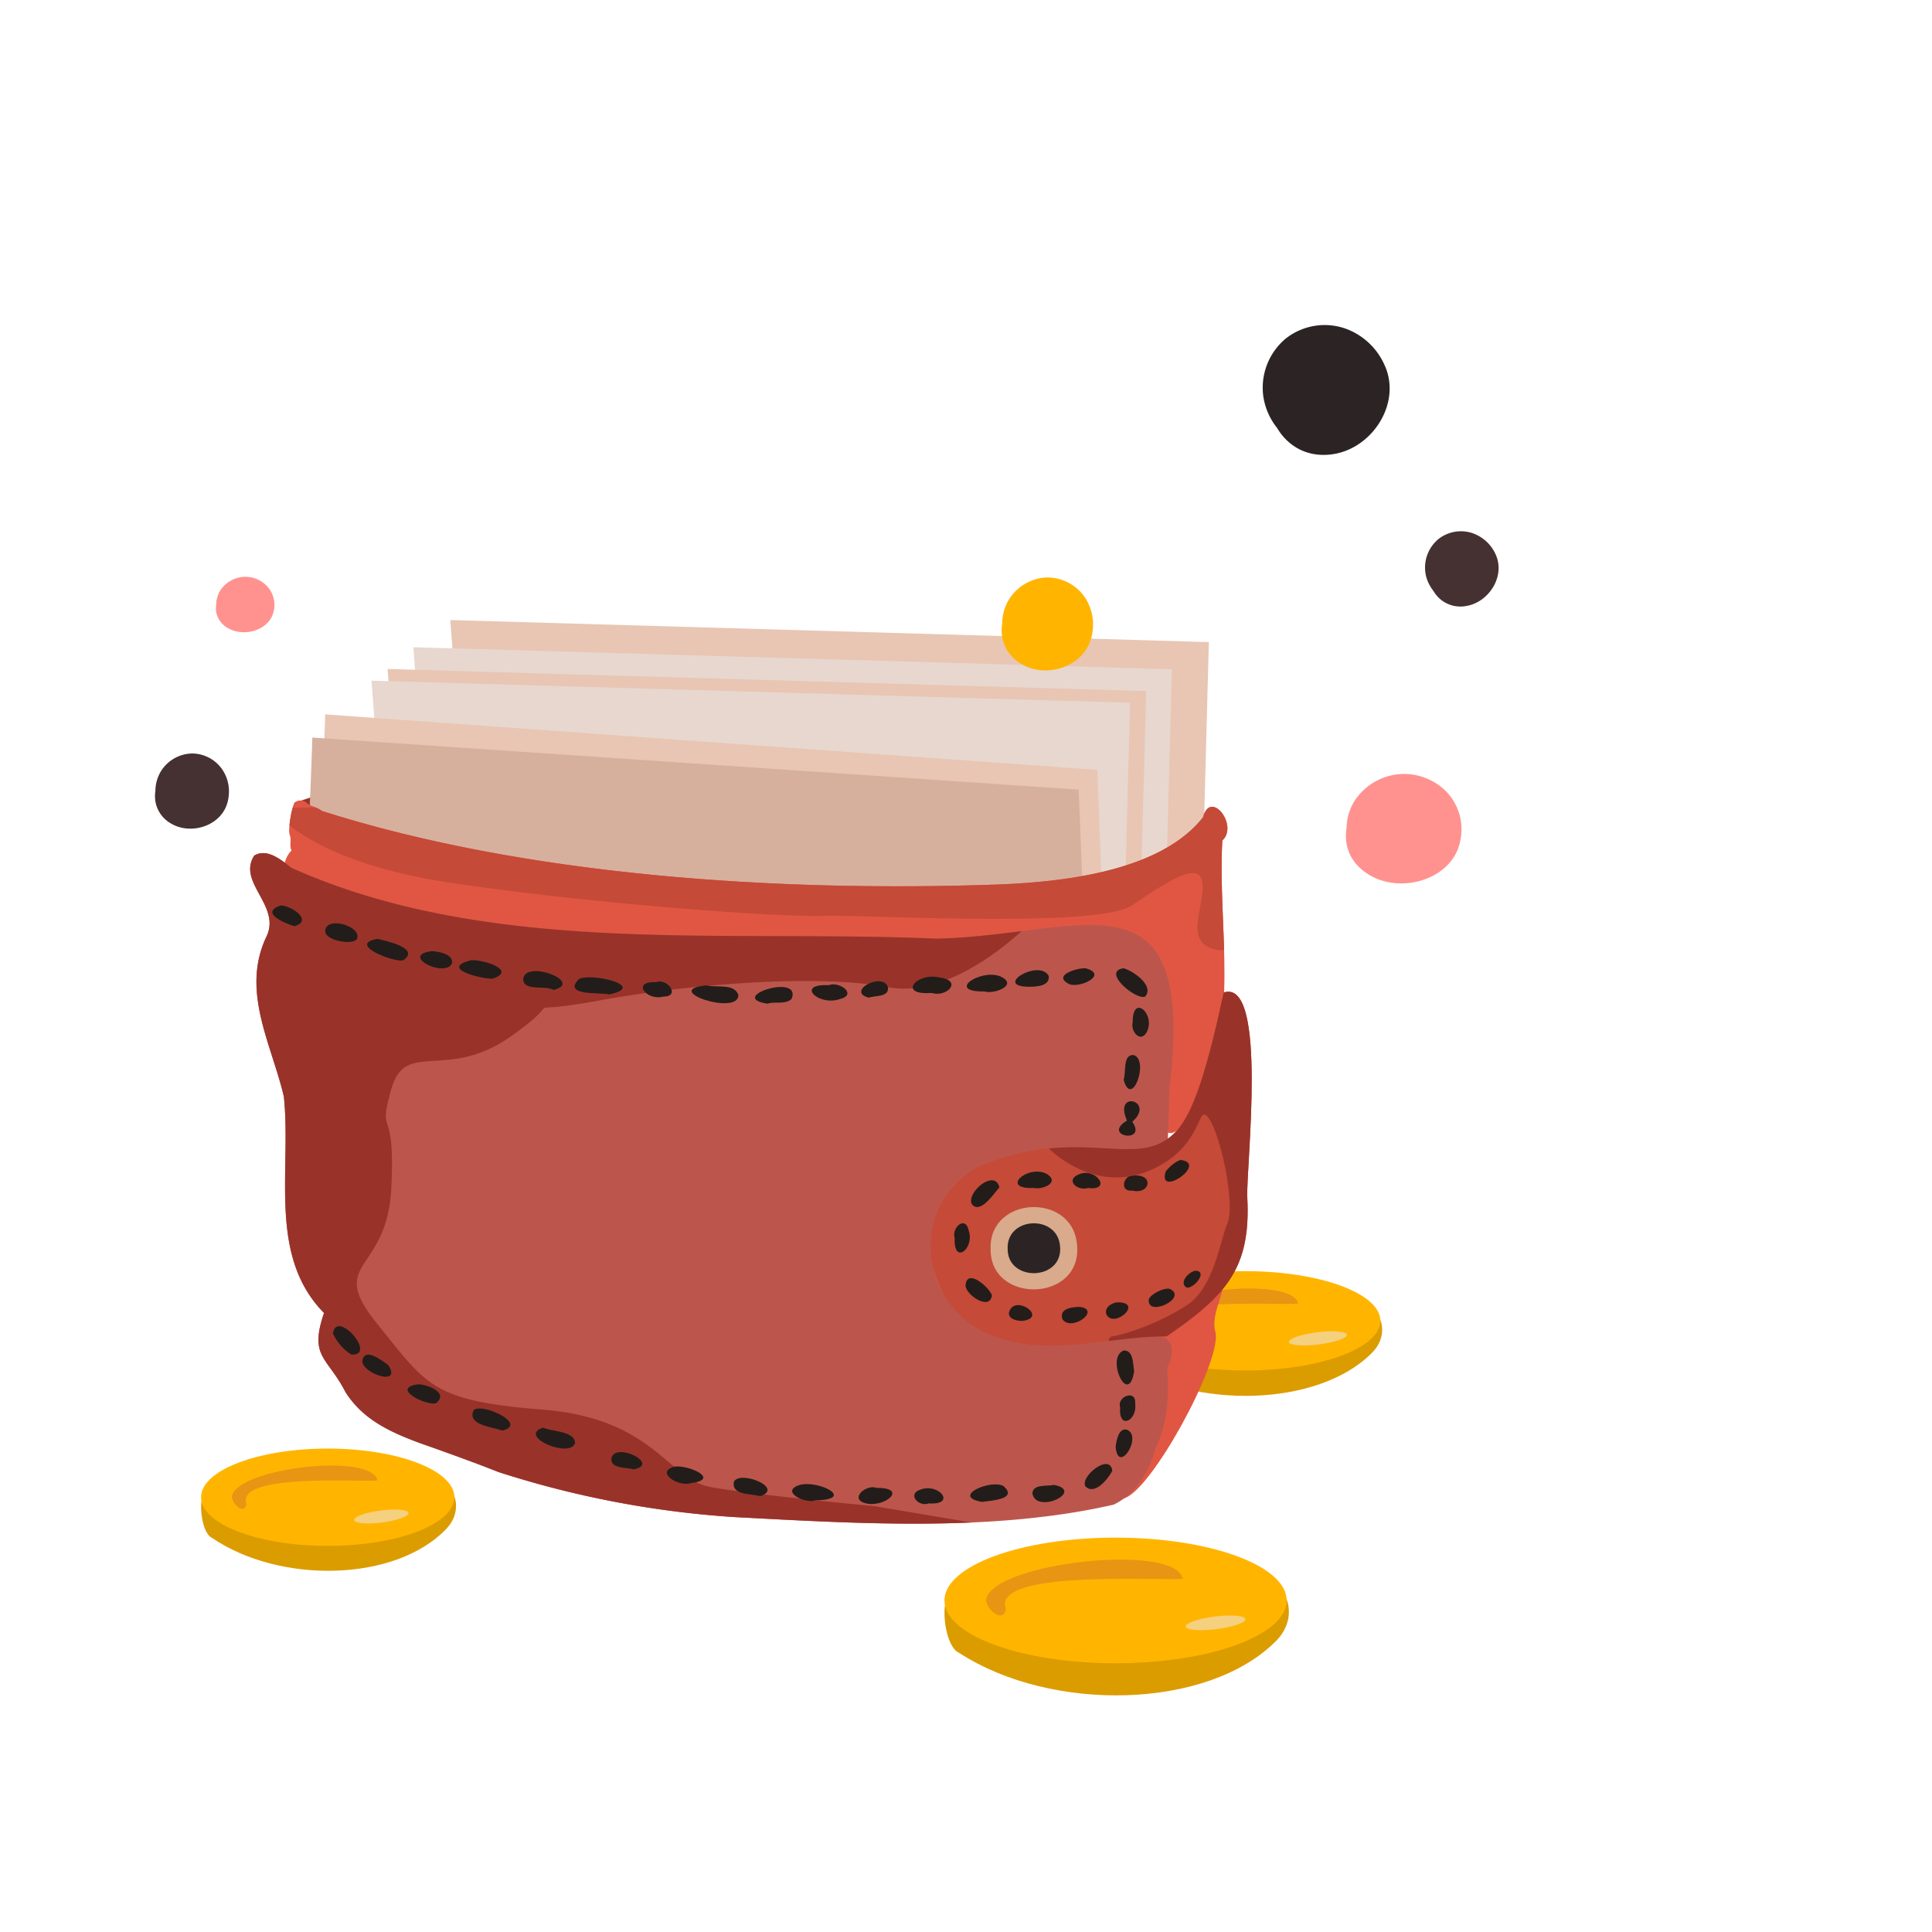 <svg width="540" height="540" fill="none" xmlns="http://www.w3.org/2000/svg"><path d="M82.3 224.38l14.06-4.66 3.57 12.37-17.63-7.7z" fill="#99332A"/><path d="M127.73 220.12c1.47-4.67-1.87-46.82-1.87-46.82l212.02 6.17-1.8 67.33-208.35-26.68z" fill="#E8C6B3"/><path d="M117.4 227.72c1.47-4.67-1.87-46.82-1.87-46.82l212.02 6.17-1.8 67.33-208.35-26.68z" fill="#E8D7CF"/><path d="M110.21 233.8c1.47-4.67-1.87-46.82-1.87-46.82l212.02 6.17-1.8 67.33L110.2 233.8z" fill="#E8C6B3"/><path d="M313.46 380.77c-3.21-1.34-4.16-10.97-2.36-12.34 10.08 13.35 28.25 11.52 42.01 11.52 20.31 1.1 30.09-14.45 32.25-11.87.72.86 2.47 5.69-1.94 10.1-15.08 15.11-49.54 15.85-69.96 2.59z" fill="#DB9C00"/><path d="M348.01 383.05c20.88 0 37.81-6.21 37.81-13.88 0-7.66-16.93-13.88-37.81-13.88-20.88 0-37.81 6.22-37.81 13.88 0 7.67 16.93 13.88 37.81 13.88z" fill="#FFB500"/><path d="M319.4 368.96c1.4-8.13 41.79-12.64 43.47-4.59-4.52.58-42.57-2.18-39.08 6.75-.68 3.33-4.56-.23-4.38-2.16z" fill="#E89514"/><path d="M368.58 375.78c4.47-.56 8-1.77 7.88-2.72-.11-.94-3.84-1.25-8.31-.69-4.48.56-8 1.78-7.9 2.72.13.94 3.85 1.25 8.33.7z" fill="#F4D07F"/><path d="M105.71 237.06c1.47-4.67-1.87-46.81-1.87-46.81l212.02 6.17-1.8 67.32-208.35-26.68z" fill="#E8D7CF"/><path d="M87.97 253.07c1.48-4.66 2.92-53.4 2.92-53.4l215.83 15.52 2.4 64.48-221.15-26.6z" fill="#E8C6B3"/><path d="M84.4 256.27c1.46-4.38 2.9-50.12 2.9-50.12l214.2 14.56 2.38 60.52L84.4 256.27z" fill="#D6B09D"/><path d="M320.73 373.7c7.29-4.35 15.63-13.18 20.55-19.77 2.84 6.65-3.43 12.2-1.46 18.8 1.03 8.98-18.05 43.93-25.66 46.07-13.77 3.88 12.87-29.63 11.37-38.05 1.48-2.33-3.28-4.35-4.8-7.06zM279.3 247.21c19.29-.77 45.32-4.03 56.94-18.76 2.12-7.97 10.02 2.3 5.4 6.47-1.32 25.28 5.13 49.6-6.63 73.51-19.88 31.5-3.72-36.78-22.25-39.96-51.8-2.35-200.03 17.8-232.15-19.73-.24-.21-3.26-6.7.87-11.05l.02.05c-.76-1.37.09-2.93-.5-4.33v.03c-.69-1.8.83-8.67 1.3-9.06l-.01.01c.86-.9 2.57-.86 3.42 0 .4.66 3.63 1.57 4.26 2.27 56.74 18.09 127.3 22.77 189.33 20.55z" fill="#E15642"/><path d="M71.09 239.12c3.54-2.1 7.47 1.16 10.35 3.44 55.57 24.85 120.53 17.17 180.26 19.8 40.72-.87 72.23-20.94 65.34 40.63-.58 5.18-.04 16.8-1.5 20.09-12.86 29.12-57.8-15.04-64.5 20.25-5.53 31.22 31.76 35.18 54.1 30.37 7.39-1.5 15.74-1 11.12 8.6.4 7.84.31 15.48-3.25 22.32-1.63 6.6-5.45 12.88-11.72 15.93-33.5 7.67-70.95 5.32-105.77 3.5a271.97 271.97 0 01-66.1-12.58c-7.1-2.69-12.84-6.66-19.9-9.07-8.3-3.09-18.18-5.6-22.96-13.33-5.15-9.95-10.2-9.75-6-22.1-15.81-16.02-9.04-40-11.23-60.52-3.5-14.85-12.13-29.6-4.77-44.85 3.92-8.53-8.36-15.06-3.47-22.48z" fill="#BC564C"/><path d="M244.47 420.99s-34.09-3.19-45.92-5.37c-11.84-2.17-15.84-19.15-46.82-21.62-30.97-2.48-32.29-6.61-46.41-24.14-14.13-17.54 2.8-13.64 4.05-37.73 1.24-24.09-3.95-13.65 0-27.7 3.94-14.03 15.38-2.13 33.27-14.66 17.9-12.53-.82-5.44 24.69-10.1 25.5-4.67 61.2-7.47 80.86-3.75 14.74 2.79 30.43-9.4 37.36-15.67-7.38.93-15.42 1.93-23.85 2.11-59.73-2.63-124.69 5.05-180.26-19.8-2.88-2.28-6.81-5.54-10.36-3.44-4.88 7.42 7.4 13.95 3.48 22.48-7.36 15.25 1.27 30 4.77 44.85 2.19 20.52-4.58 44.5 11.24 60.53-4.22 12.33.84 12.14 5.99 22.1 4.78 7.72 12.58 11.25 20.89 14.33a736.16 736.16 0 0121.96 8.06 271.97 271.97 0 0066.1 12.57c21.52 1.13 44.03 2.46 66 1.5l-27.04-4.56z" fill="#99332A"/><path d="M326.08 373.52c-14.95-.1-31.27 5.34-45.59.79-22.81-5.82-28.19-36.23-7.17-48.17 29.45-12.37 44.75 1.8 55.63-10.14 5-5.48 8.88-19.12 13.08-38.6 12.5-4.04 6.17 49.25 6.6 57.34 1.03 19.77-5.94 27.4-22.55 38.78z" fill="#C54A38"/><path d="M170.3 277.94c-2.6-.62-13.2.5-8.51-4.28 3.56-1.89 19.36 2 8.51 4.28zM197.5 275.41c2.75.74 7.7-.65 8.87 2.66.23 6.04-22.1-1.41-8.87-2.66zM131.63 268.4c3.2-.32 13.15 2.76 6.02 5.16-3.68-.02-14.8-2.98-6.02-5.15zM105.54 262.42c2.19.54 12.16 2.58 7.13 6.01-3.02.53-15.7-4.6-7.13-6.01z" fill="#221D1A"/><path d="M275.14 277.12c-10.79.13-1.3-6.3 4.3-4.28 5.5 2.38-1.45 5.14-4.3 4.28zM260.38 277.53c-9.72.74-4.24-5.92 2.36-4.3 6.4.88 1.9 5.64-2.36 4.3z" fill="#231D1A"/><path d="M227.87 419.35c-2.76 1.06-10.12-2.55-4.25-4.33 5.5-1.33 15.65 4.12 4.25 4.33zM151.82 399.03c2.54 1.16 8.64.9 8.92 4.22-1.13 4.62-16.4-1.85-8.92-4.22zM154.7 276.69c-2.31-1.37-7.98.42-8.46-2.75.01-6.1 17.35.57 8.45 2.75zM140.38 399.86c-2.64-1.04-9.94-1.48-8-5.72 2.31-2.18 15.46 3.95 8 5.72zM314.05 270.63c2.76.77 8.62 4.88 6.04 7.9-2.4 1.2-12.37-7-6.04-7.9zM274.47 419.79c-8.7-1.52 2.26-6.34 5.96-4.47 4.38 3.82-3.81 4.1-5.96 4.47zM214.54 280.54c-11.65-1.8 9.66-8.7 6.72-1.37-1.58 1.7-5.03.68-6.72 1.37zM192.85 414.57c-3.28 1.04-10-3.24-4.15-4.67 4.16-.36 12.84 3.67 4.15 4.67zM231.63 275.37c3.14-1.2 8.16 2.75 3 3.9-5.88 2-12.4-4.33-3-3.9zM93.06 372.67c1.08-6.89 12.52 6.37 5.13 5.93a13.56 13.56 0 01-5.13-5.93z" fill="#221D1A"/><path d="M317 383.25c-1.58 10.28-8.11-3.86-2.9-5.8 2.72-.03 2.53 3.57 2.9 5.8zM315 313.2c-3.93-8.72 8.1-5.59 1.49.34 4.31 6.25-8.74 4.08-1.5-.35z" fill="#231D1A"/><path d="M212.46 418.2c-2.68-.83-7.94-.16-7.36-4 1.62-3.44 14.31 1.69 7.36 4zM90.9 260.3c-.01-4.45 10.46-1.46 8.86 2.16-1.2 1.83-8.83.44-8.87-2.16zM245.02 415.87c9.03-.06 2.2 5.65-3.08 4.3-4.68-1.19.14-5.42 3.08-4.3zM287.35 275.8c-9.74-.2 3.2-7.91 5.78-3 .35 2.92-3.7 3.02-5.78 3zM116.86 386.92c2.37-.05 8.82 2.3 4.98 5.3-2.8.75-12.81-4.27-4.98-5.3zM314.06 301.76c.75-1.9-.34-7.13 2.8-6.87 4.48 1.34-.55 15.26-2.8 6.87z" fill="#221D1A"/><path d="M294.61 415.03c8.73 1.76-5.06 8.38-6.06 2.35.2-2.66 4.1-1.9 6.06-2.35zM310.9 411.1c-1.15 2.2-4.89 6.93-7.49 4.38-1.75-2.61 6.84-9.64 7.49-4.38z" fill="#231D1A"/><path d="M101.27 380.52c.42-4.23 5.6-.2 7.31 1.08 3.75 6-7.11 2.37-7.31-1.08zM120.67 265.85c2.04.1 6.25.85 5.62 3.53-2.2 3.94-14.6-2.35-5.62-3.53z" fill="#221D1A"/><path d="M82.27 258.9c-2.73-.91-9.76-3.7-3.87-5.82 2.95-.05 9.33 4.23 3.87 5.82zM177.09 410.7c-1.71-.63-6.88-.05-6.14-3.34 1.4-4.3 13.7 1.9 6.14 3.34z" fill="#231D1A"/><path d="M303.39 270.63c6.41 1.7-1.14 5.51-4.4 4.5-5.08-2.43 1.88-4.61 4.4-4.5z" fill="#221D1A"/><path d="M316.6 285.7c-.12-8.17 6.63-2.15 3.85 2.9-1.83 3.03-4.54-.53-3.85-2.9z" fill="#241D1A"/><path d="M259.6 420.2c-2.9 1.08-6.08-2.6-2.4-3.83 5.3-2.04 10.25 4.38 2.4 3.83zM183.38 274.52c3.25-1.24 6.9 4.08 2.03 4.03-4.84 1.3-8.99-4.41-2.03-4.03zM311.83 404.32c.21-1.52.73-5.16 3.04-4.75 4.77 1.69-2.44 12.97-3.04 4.75zM242.83 278.85c-6.46-1.66 3.77-7.39 5.36-2.93.37 2.9-3.79 2.3-5.36 2.93zM313.08 393.33c-1-2.95 4.51-5.13 4.2-1.13.72 4.87-4.72 7.66-4.2 1.13z" fill="#221D1A"/><path d="M276.88 349.18c-.61-14.86 22.67-16.03 24.13-1.54 1.9 16.34-24.23 17.1-24.13 1.54z" fill="#D9AA8C"/><path d="M288.94 332.04c-9.7.4-1.53-6.8 3.75-3.86 3.64 2.4-1.39 4.42-3.75 3.86zM279.34 331.86c-1.52 1.67-5.3 7.57-7.67 4.78-1.8-3.18 6.35-10.14 7.67-4.78z" fill="#231D1A"/><path d="M269.87 359.2c.44-4.91 6.75.72 7.37 2.86-.54 4.44-7.43-.16-7.37-2.86zM266.84 346.04c-.97-2.83 2.99-6.44 3.9-2.16 1.79 5.14-4.3 9.83-3.9 2.16zM326.94 360.24c5.31 2.5-6.43 8.13-5.85 2.93.43-1.41 4.25-3.35 5.85-2.93z" fill="#221D1A"/><path d="M304.17 332.05c-3.2.94-6.53-2.33-2.56-3.84 4.61-2.02 9.41 4.64 2.56 3.84zM329.95 324.21c8.03.92-6.78 10.95-4.07 3.09 1.24-1.4 2.62-2.6 4.07-3.09z" fill="#231D1A"/><path d="M301.73 365.28c6.26.74-2.18 7.1-4.78 3.46-.83-2.61 1.65-3.39 4.78-3.46z" fill="#221D1A"/><path d="M317.3 328.55c5.29-.15 4.07 5.37-.78 4.23-3.97.42-2.41-4.97.78-4.23zM285.74 369.2c-1.46 0-3.9-.43-3.74-2.32 1.42-5.47 11.2 1.4 3.74 2.32z" fill="#241D1A"/><path d="M312.72 364.01c6.7.2-1.14 7.21-3.39 3.54-.99-2.09 1.68-3.65 3.39-3.54z" fill="#221D1A"/><path d="M331.64 359.87c-2.24-1.37.7-4.55 2.59-4.7 3.46.24-.62 5.14-2.6 4.7z" fill="#241D1A"/><path d="M281.64 349.06c-.37-9 13.75-9.71 14.63-.93 1.15 9.9-14.68 10.37-14.63.93z" fill="#2C2424"/><path d="M341.64 234.91c4.62-4.16-3.28-14.43-5.4-6.46-11.62 14.73-37.65 17.98-56.94 18.76-62.03 2.22-132.6-2.46-189.33-20.55a6.87 6.87 0 00-1.92-1.03l-6.27.15c-.34 1.29-.73 3.24-.88 4.9 6.18 4.88 19.39 12.26 45.45 16.12 41.08 6.07 92.3 9.6 103.54 9.19 11.23-.42 76.78 3.57 86.47-2.92 9.68-6.48 18.97-12.8 19.72-6.27.74 6.52-5.55 16.83 3.89 18.64.75.15 1.47.18 2.17.14-.28-10.09-1.04-20.3-.5-30.67z" fill="#C54A38"/><path d="M331.76 364.78c-7.52 4.92-16.68 8.06-20.86 8.74-.65.1-.97.57-1.04 1.28 5.48-.66 10.93-1.32 16.22-1.28 16.61-11.39 23.58-19 22.54-38.78-.42-8.09 5.92-61.38-6.59-57.34-4.2 19.48-8.09 33.12-13.08 38.6-8.12 8.9-18.7 3.28-35.8 5 .04.04 12.3 12.76 27.97 6.25 15.7-6.53 13.32-19.6 16.76-14.64 3.44 4.97 7.39 23.98 5.19 29.3-2.2 5.32-3.8 17.96-11.31 22.87z" fill="#99332A"/><path d="M59.26 429.85c-3.01-1.32-3.9-10.76-2.21-12.1 9.43 13.09 26.44 11.3 39.33 11.3 19.01 1.08 28.17-14.17 30.19-11.64.67.84 2.31 5.57-1.81 9.9-14.12 14.81-46.38 15.54-65.5 2.54z" fill="#DB9C00"/><path d="M91.6 432.08c19.55 0 35.4-6.09 35.4-13.6 0-7.52-15.85-13.6-35.4-13.6-19.55 0-35.4 6.08-35.4 13.6 0 7.51 15.85 13.6 35.4 13.6z" fill="#FFB500"/><path d="M64.82 418.27c1.3-7.97 39.12-12.38 40.7-4.5-4.23.58-39.86-2.14-36.6 6.62-.63 3.26-4.26-.22-4.1-2.12z" fill="#E89514"/><path d="M106.8 425.54c4.19-.55 7.5-1.74 7.38-2.67-.1-.92-3.6-1.22-7.78-.68-4.2.55-7.5 1.75-7.4 2.67.12.93 3.6 1.23 7.8.68z" fill="#F4D07F"/><path d="M268.11 462c-4.06-1.7-5.27-13.88-2.99-15.6 12.75 16.88 35.73 14.56 53.14 14.56 25.68 1.4 38.05-18.28 40.78-15.01.91 1.09 3.13 7.19-2.45 12.78-19.07 19.1-62.65 20.04-88.48 3.27z" fill="#DB9C00"/><path d="M311.8 464.88c26.42 0 47.83-7.86 47.83-17.55 0-9.7-21.41-17.56-47.83-17.56-26.4 0-47.82 7.86-47.82 17.56s21.41 17.55 47.82 17.55z" fill="#FFB500"/><path d="M275.63 447.06c1.76-10.28 52.84-15.98 54.97-5.8-5.72.74-53.84-2.76-49.43 8.53-.85 4.21-5.76-.28-5.54-2.73z" fill="#E89514"/><path d="M339.97 455.35c4.62-.58 8.26-1.83 8.13-2.8-.12-.98-3.95-1.3-8.57-.72-4.6.58-8.25 1.84-8.13 2.8.13.98 3.96 1.3 8.57.72z" fill="#F4D07F"/><path d="M303.7 167.71a12.74 12.74 0 00-10.82-6.3c-4.44 0-8.67 2.5-10.95 6.28a13.32 13.32 0 00-1.82 6.22v.42c-.25 1.54-.19 3.14.2 4.65.79 2.95 2.74 5.21 5.33 6.7 7 4.05 17.4.63 19.43-7.6.88-3.6.46-7.15-1.38-10.37z" fill="#FFB500"/><path d="M406.19 223.74c-2.74-4.47-8.15-7.41-13.67-7.42a16.65 16.65 0 00-13.84 7.4 14.9 14.9 0 00-2.3 7.32l-.01.5c-.31 1.81-.23 3.7.28 5.47.98 3.47 3.45 6.14 6.73 7.9 8.85 4.77 22 .74 24.55-8.97 1.12-4.23.58-8.41-1.74-12.2zM75.53 164.98a8.28 8.28 0 00-6.92-3.76 8.43 8.43 0 00-7 3.75 7.54 7.54 0 00-1.17 3.7v.26a6.3 6.3 0 00.14 2.77 6.64 6.64 0 003.4 4c4.49 2.41 11.14.37 12.44-4.54.56-2.14.29-4.26-.89-6.18z" fill="#FF928F"/><path d="M62.52 215.7a10.31 10.31 0 00-8.75-5.1 10.5 10.5 0 00-8.86 5.08 10.78 10.78 0 00-1.47 5.03v.34a9.17 9.17 0 00.17 3.76 8.87 8.87 0 004.3 5.43c5.67 3.27 14.1.5 15.73-6.16.71-2.9.37-5.78-1.12-8.38zM411.89 149.13a10.18 10.18 0 00-9.88 1.57 10.36 10.36 0 00-3.6 9.42c.26 1.78.97 3.32 2.02 4.77l.2.26a9.05 9.05 0 002.5 2.77 8.76 8.76 0 006.68 1.46c6.38-1.04 11.08-8.42 8.17-14.54a11.02 11.02 0 00-6.1-5.7z" fill="#453131"/><path d="M376.39 91.96a17.58 17.58 0 00-17.06 2.7 17.88 17.88 0 00-6.21 16.27 18.39 18.39 0 003.48 8.23c.11.16.24.3.36.46a15.63 15.63 0 004.29 4.77c3.4 2.47 7.46 3.19 11.54 2.52 11-1.79 19.13-14.52 14.1-25.09a19.01 19.01 0 00-10.5-9.86z" fill="#2C2424"/></svg>